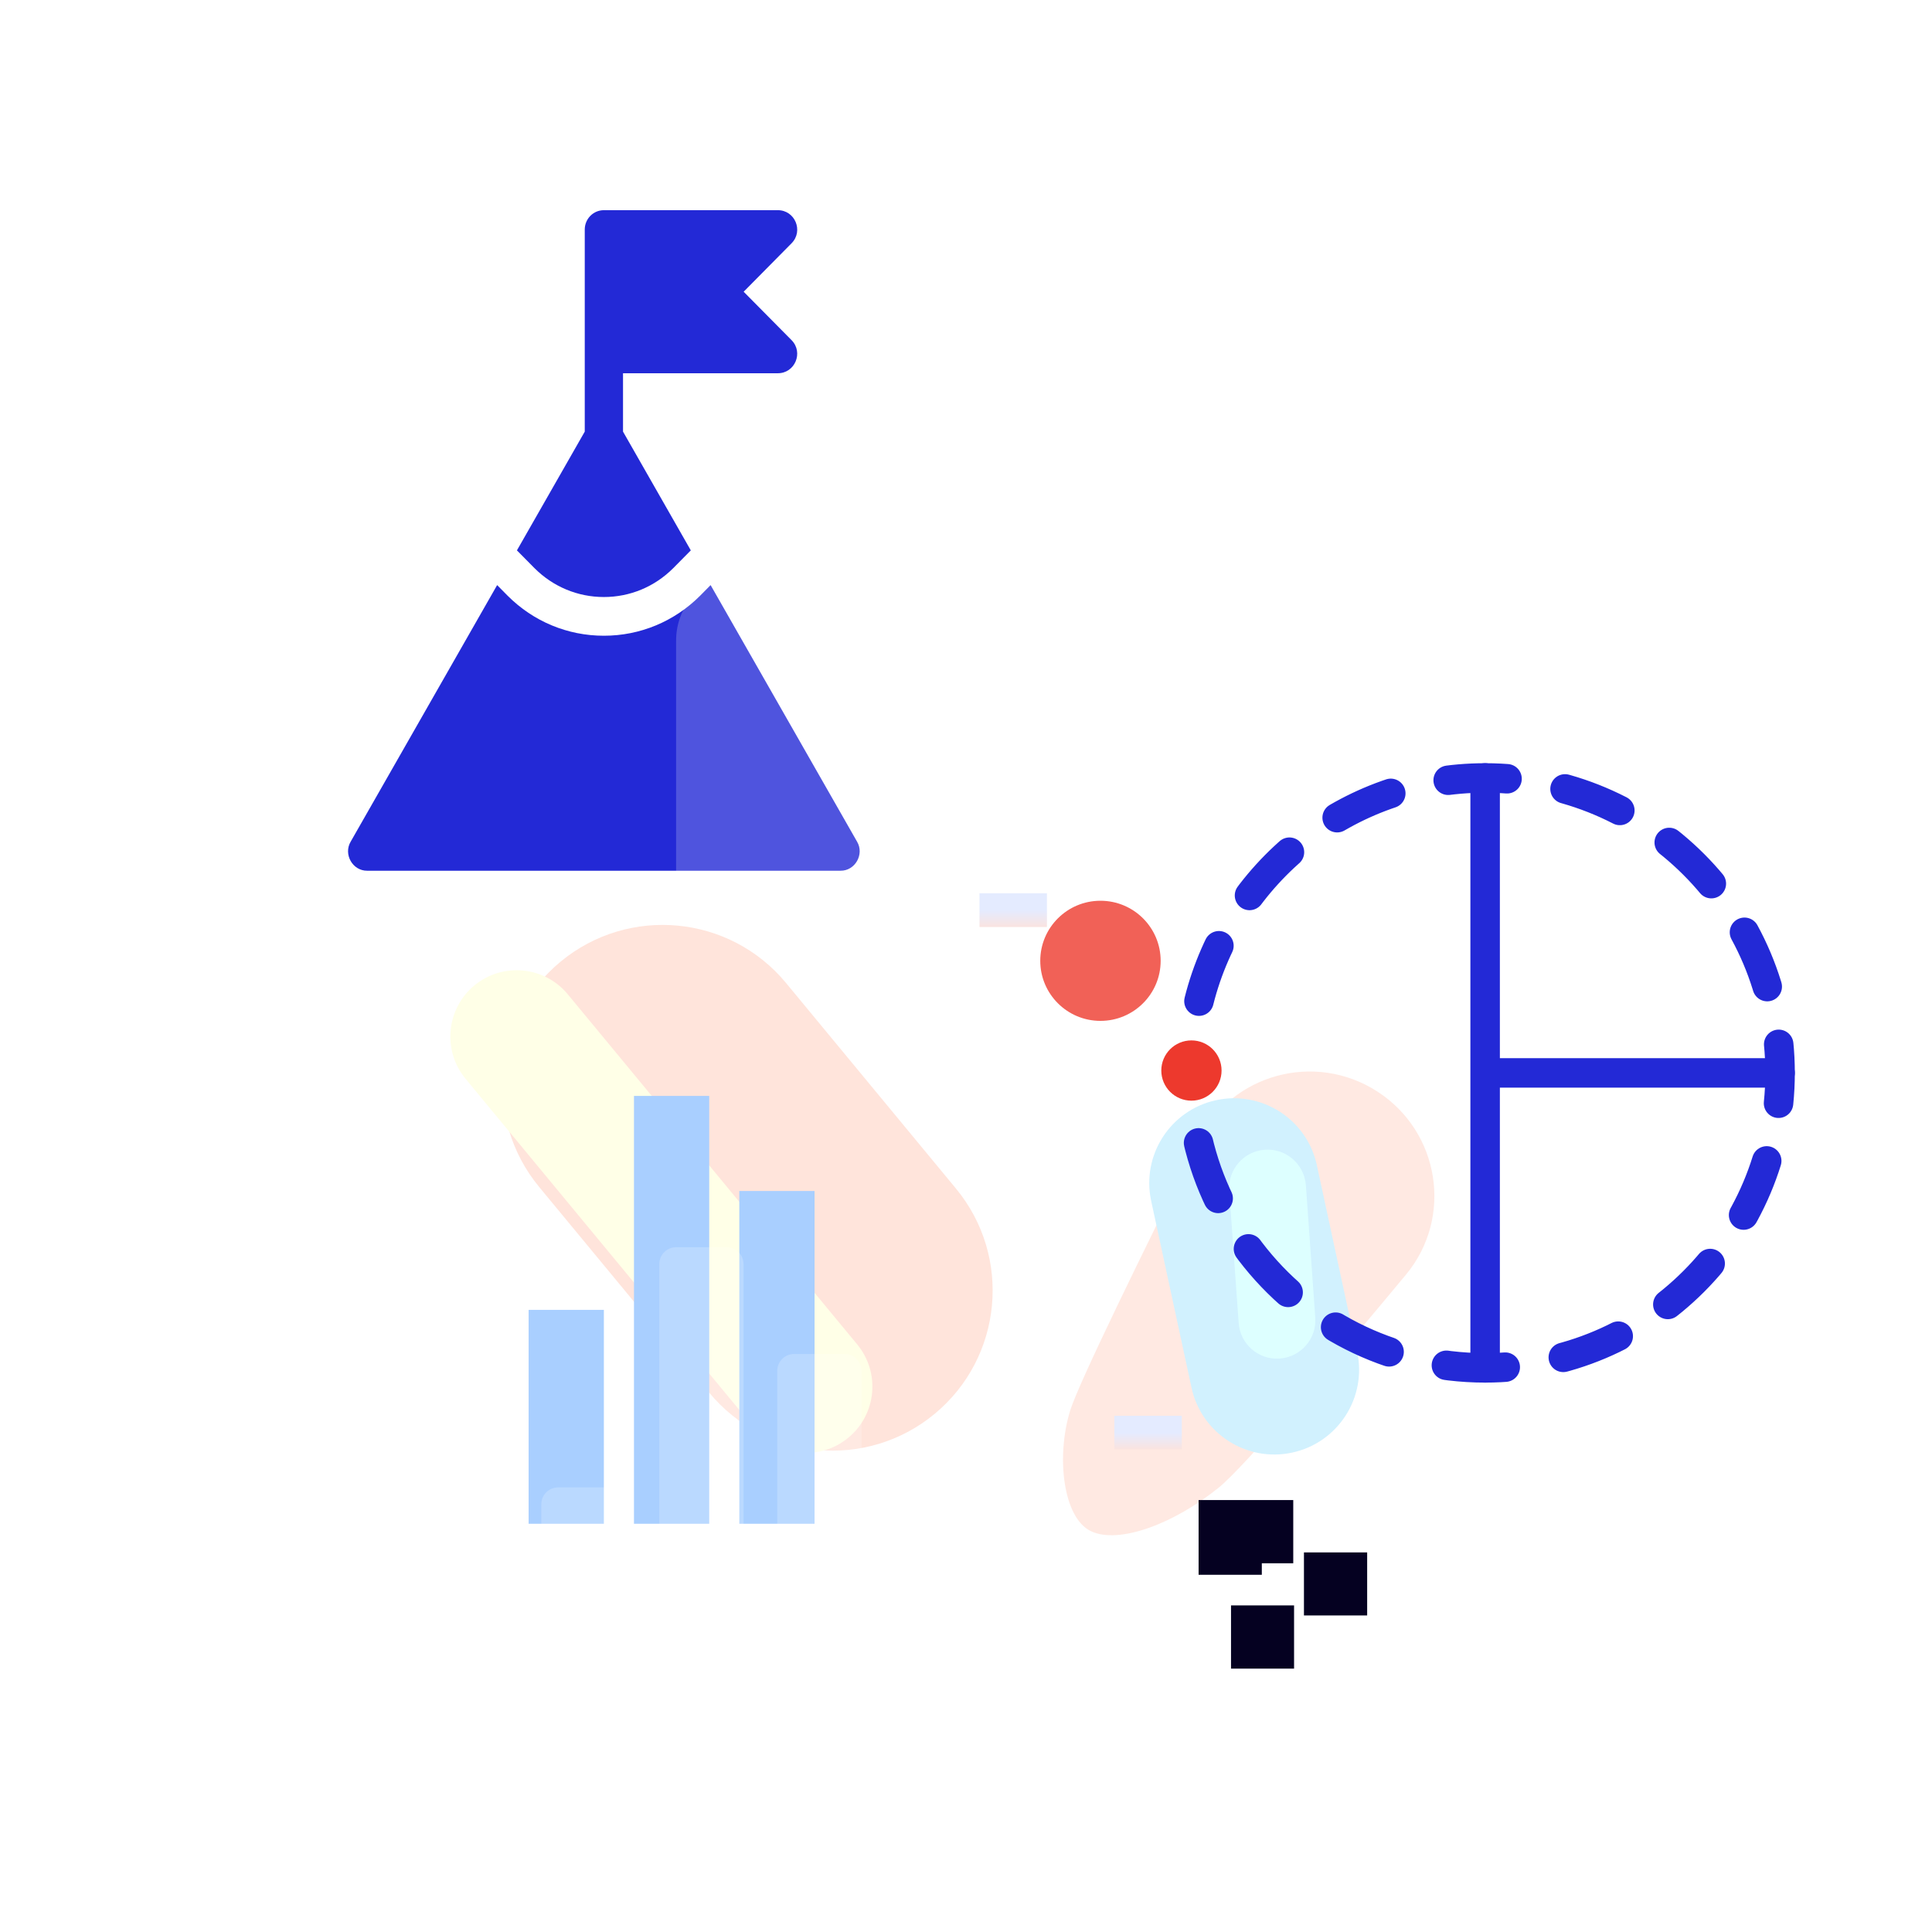 <svg width="57" height="57" viewBox="0 0 57 57" fill="none" xmlns="http://www.w3.org/2000/svg">
<path d="M15.769 16.762C16.318 17.311 17.045 17.614 17.816 17.614C18.587 17.614 19.313 17.312 19.861 16.764L20.381 16.238L18.381 12.734V11.012H22.942C23.454 11.017 23.711 10.4 23.355 10.037L21.94 8.607L23.355 7.176C23.712 6.812 23.454 6.196 22.942 6.201H17.816C17.504 6.201 17.252 6.457 17.252 6.772V12.734L15.251 16.238C15.48 16.47 15.769 16.762 15.769 16.762Z" fill="#2329D6"/>
<path d="M25.287 24.833L20.965 17.262L20.657 17.574C19.896 18.336 18.887 18.756 17.816 18.756C16.745 18.756 15.736 18.336 14.975 17.574L14.667 17.262L10.345 24.833C10.126 25.206 10.405 25.695 10.834 25.689H24.798C25.227 25.695 25.506 25.205 25.287 24.833Z" fill="#2329D6"/>
<g filter="url(#filter0_f_1_1495)">
<path d="M31.575 41.61C31.828 40.791 33.821 36.731 35.363 33.638C36.339 31.682 38.796 31.017 40.633 32.201C42.479 33.391 42.882 35.919 41.479 37.608C39.406 40.103 36.734 43.257 35.963 43.884C34.65 44.951 33.015 45.569 32.187 45.175C31.359 44.781 31.154 42.967 31.575 41.61Z" fill="#FFE4DB"/>
</g>
<g filter="url(#filter1_f_1_1495)">
<path d="M33.963 35.43C33.672 34.081 34.53 32.75 35.88 32.459C37.229 32.167 38.56 33.025 38.851 34.375L40.041 39.884C40.332 41.234 39.474 42.564 38.124 42.856C36.775 43.147 35.444 42.289 35.153 40.939L33.963 35.43Z" fill="#C5EDFE"/>
</g>
<g filter="url(#filter2_f_1_1495)">
<path d="M36.266 35.131C36.221 34.507 36.692 33.964 37.316 33.92C37.941 33.875 38.483 34.346 38.528 34.97L38.805 38.871C38.85 39.495 38.38 40.038 37.755 40.082C37.131 40.127 36.588 39.656 36.544 39.032L36.266 35.131Z" fill="#D4FFFF"/>
</g>
<ellipse cx="32.467" cy="28.347" rx="1.776" ry="1.772" fill="#ED392D"/>
<g filter="url(#filter3_biiii_1_1495)">
<path d="M19.45 17.901C19.45 16.803 20.341 15.912 21.439 15.912H42.325C43.423 15.912 44.313 16.803 44.313 17.901V41.273C44.313 44.568 41.642 47.24 38.346 47.24H21.439C20.341 47.24 19.45 46.349 19.45 45.251V17.901Z" fill="white" fill-opacity="0.2"/>
</g>
<path d="M28.898 26.852H32.877" stroke="url(#paint0_linear_1_1495)" stroke-width="0.995" stroke-dasharray="1.99 1.99"/>
<path d="M32.877 42.267H36.855" stroke="url(#paint1_linear_1_1495)" stroke-width="0.995" stroke-dasharray="1.99 1.99"/>
<g filter="url(#filter4_f_1_1495)">
<path d="M27.572 41.716C29.583 40.053 29.865 37.076 28.203 35.065L23.191 29.002C21.529 26.991 18.551 26.709 16.54 28.371C14.529 30.034 14.247 33.011 15.909 35.022L20.921 41.085C22.584 43.096 25.561 43.378 27.572 41.716Z" fill="#FFE4DB"/>
</g>
<g filter="url(#filter5_f_1_1495)">
<path d="M25.028 42.417C25.861 41.729 25.978 40.496 25.29 39.664L16.75 29.334C16.062 28.502 14.829 28.385 13.996 29.073C13.164 29.761 13.047 30.994 13.735 31.827L22.274 42.156C22.963 42.989 24.196 43.106 25.028 42.417Z" fill="#FFFFE7"/>
</g>
<path d="M35.373 29.537C36.319 25.754 39.74 22.952 43.816 22.952C48.622 22.952 52.518 26.848 52.518 31.654C52.518 36.46 48.622 40.356 43.816 40.356C40.988 40.356 38.475 39.007 36.886 36.917C36.102 35.888 35.544 34.678 35.282 33.362" stroke="#2329D6" stroke-width="0.87" stroke-linecap="round" stroke-linejoin="round" stroke-dasharray="1.74 1.74"/>
<path d="M43.816 31.654H52.518M43.816 22.952V31.654V22.952ZM43.816 40.356V31.654V40.356Z" stroke="#2329D6" stroke-width="0.87" stroke-linecap="round" stroke-linejoin="round"/>
<circle cx="35.151" cy="31.584" r="0.889" fill="#ED392D"/>
<rect x="36.295" y="45.189" width="3.108" height="3.108" stroke="#050121" stroke-width="1.865" stroke-dasharray="1.86 1.86"/>
<g filter="url(#filter6_f_1_1495)">
<path d="M15.596 38.645V44.956H17.816V38.645H15.596Z" fill="#A9CFFF"/>
</g>
<g filter="url(#filter7_f_1_1495)">
<path d="M21.812 35.138V44.956H24.032V35.138H21.812Z" fill="#A9CFFF"/>
</g>
<g filter="url(#filter8_f_1_1495)">
<path d="M18.704 32.333V44.956H20.924V32.333H18.704Z" fill="#A9CFFF"/>
</g>
<g filter="url(#filter9_biii_1_1495)">
<path d="M16.467 43.386C16.192 43.386 15.97 43.609 15.97 43.883V49.975C15.97 50.25 16.192 50.472 16.467 50.472H17.959C18.233 50.472 18.456 50.25 18.456 49.975V43.883C18.456 43.609 18.233 43.386 17.959 43.386H16.467Z" fill="white" fill-opacity="0.2"/>
<path d="M23.429 39.45C23.154 39.45 22.931 39.672 22.931 39.947V49.975C22.931 50.25 23.154 50.472 23.429 50.472H24.921C25.195 50.472 25.418 50.25 25.418 49.975V39.947C25.418 39.672 25.195 39.45 24.921 39.45H23.429Z" fill="white" fill-opacity="0.2"/>
<path d="M19.948 36.3C19.673 36.3 19.451 36.523 19.451 36.798V49.975C19.451 50.25 19.673 50.472 19.948 50.472H21.44C21.714 50.472 21.937 50.25 21.937 49.975V36.798C21.937 36.523 21.714 36.3 21.44 36.3H19.948Z" fill="white" fill-opacity="0.2"/>
</g>
<defs>
<filter id="filter0_f_1_1495" x="30.18" y="30.43" width="13.321" height="16.047" filterUnits="userSpaceOnUse" color-interpolation-filters="sRGB">
<feFlood flood-opacity="0" result="BackgroundImageFix"/>
<feBlend mode="normal" in="SourceGraphic" in2="BackgroundImageFix" result="shape"/>
<feGaussianBlur stdDeviation="0.591" result="effect1_foregroundBlur_1_1495"/>
</filter>
<filter id="filter1_f_1_1495" x="31.936" y="30.431" width="10.133" height="14.452" filterUnits="userSpaceOnUse" color-interpolation-filters="sRGB">
<feFlood flood-opacity="0" result="BackgroundImageFix"/>
<feBlend mode="normal" in="SourceGraphic" in2="BackgroundImageFix" result="shape"/>
<feGaussianBlur stdDeviation="0.985" result="effect1_foregroundBlur_1_1495"/>
</filter>
<filter id="filter2_f_1_1495" x="35.475" y="33.129" width="4.122" height="7.745" filterUnits="userSpaceOnUse" color-interpolation-filters="sRGB">
<feFlood flood-opacity="0" result="BackgroundImageFix"/>
<feBlend mode="normal" in="SourceGraphic" in2="BackgroundImageFix" result="shape"/>
<feGaussianBlur stdDeviation="0.394" result="effect1_foregroundBlur_1_1495"/>
</filter>
<filter id="filter3_biiii_1_1495" x="17.461" y="13.923" width="28.841" height="35.306" filterUnits="userSpaceOnUse" color-interpolation-filters="sRGB">
<feFlood flood-opacity="0" result="BackgroundImageFix"/>
<feGaussianBlur in="BackgroundImageFix" stdDeviation="0.995"/>
<feComposite in2="SourceAlpha" operator="in" result="effect1_backgroundBlur_1_1495"/>
<feBlend mode="normal" in="SourceGraphic" in2="effect1_backgroundBlur_1_1495" result="shape"/>
<feColorMatrix in="SourceAlpha" type="matrix" values="0 0 0 0 0 0 0 0 0 0 0 0 0 0 0 0 0 0 127 0" result="hardAlpha"/>
<feOffset dy="0.497"/>
<feGaussianBlur stdDeviation="0.995"/>
<feComposite in2="hardAlpha" operator="arithmetic" k2="-1" k3="1"/>
<feColorMatrix type="matrix" values="0 0 0 0 1 0 0 0 0 1 0 0 0 0 1 0 0 0 0.3 0"/>
<feBlend mode="normal" in2="shape" result="effect2_innerShadow_1_1495"/>
<feColorMatrix in="SourceAlpha" type="matrix" values="0 0 0 0 0 0 0 0 0 0 0 0 0 0 0 0 0 0 127 0" result="hardAlpha"/>
<feOffset dy="-0.497"/>
<feGaussianBlur stdDeviation="0.995"/>
<feComposite in2="hardAlpha" operator="arithmetic" k2="-1" k3="1"/>
<feColorMatrix type="matrix" values="0 0 0 0 1 0 0 0 0 1 0 0 0 0 1 0 0 0 0.5 0"/>
<feBlend mode="normal" in2="effect2_innerShadow_1_1495" result="effect3_innerShadow_1_1495"/>
<feColorMatrix in="SourceAlpha" type="matrix" values="0 0 0 0 0 0 0 0 0 0 0 0 0 0 0 0 0 0 127 0" result="hardAlpha"/>
<feOffset dy="0.497"/>
<feGaussianBlur stdDeviation="10.94"/>
<feComposite in2="hardAlpha" operator="arithmetic" k2="-1" k3="1"/>
<feColorMatrix type="matrix" values="0 0 0 0 1 0 0 0 0 1 0 0 0 0 1 0 0 0 0.45 0"/>
<feBlend mode="normal" in2="effect3_innerShadow_1_1495" result="effect4_innerShadow_1_1495"/>
<feColorMatrix in="SourceAlpha" type="matrix" values="0 0 0 0 0 0 0 0 0 0 0 0 0 0 0 0 0 0 127 0" result="hardAlpha"/>
<feOffset dx="0.497" dy="0.497"/>
<feGaussianBlur stdDeviation="0.497"/>
<feComposite in2="hardAlpha" operator="arithmetic" k2="-1" k3="1"/>
<feColorMatrix type="matrix" values="0 0 0 0 1 0 0 0 0 1 0 0 0 0 1 0 0 0 1 0"/>
<feBlend mode="normal" in2="effect4_innerShadow_1_1495" result="effect5_innerShadow_1_1495"/>
</filter>
<filter id="filter4_f_1_1495" x="9.853" y="22.316" width="24.406" height="25.456" filterUnits="userSpaceOnUse" color-interpolation-filters="sRGB">
<feFlood flood-opacity="0" result="BackgroundImageFix"/>
<feBlend mode="normal" in="SourceGraphic" in2="BackgroundImageFix" result="shape"/>
<feGaussianBlur stdDeviation="2.486" result="effect1_foregroundBlur_1_1495"/>
</filter>
<filter id="filter5_f_1_1495" x="8.314" y="23.652" width="22.397" height="24.187" filterUnits="userSpaceOnUse" color-interpolation-filters="sRGB">
<feFlood flood-opacity="0" result="BackgroundImageFix"/>
<feBlend mode="normal" in="SourceGraphic" in2="BackgroundImageFix" result="shape"/>
<feGaussianBlur stdDeviation="2.486" result="effect1_foregroundBlur_1_1495"/>
</filter>
<filter id="filter6_f_1_1495" x="13.607" y="36.656" width="6.198" height="10.29" filterUnits="userSpaceOnUse" color-interpolation-filters="sRGB">
<feFlood flood-opacity="0" result="BackgroundImageFix"/>
<feBlend mode="normal" in="SourceGraphic" in2="BackgroundImageFix" result="shape"/>
<feGaussianBlur stdDeviation="0.995" result="effect1_foregroundBlur_1_1495"/>
</filter>
<filter id="filter7_f_1_1495" x="19.823" y="33.149" width="6.198" height="13.796" filterUnits="userSpaceOnUse" color-interpolation-filters="sRGB">
<feFlood flood-opacity="0" result="BackgroundImageFix"/>
<feBlend mode="normal" in="SourceGraphic" in2="BackgroundImageFix" result="shape"/>
<feGaussianBlur stdDeviation="0.995" result="effect1_foregroundBlur_1_1495"/>
</filter>
<filter id="filter8_f_1_1495" x="16.715" y="30.344" width="6.198" height="16.601" filterUnits="userSpaceOnUse" color-interpolation-filters="sRGB">
<feFlood flood-opacity="0" result="BackgroundImageFix"/>
<feBlend mode="normal" in="SourceGraphic" in2="BackgroundImageFix" result="shape"/>
<feGaussianBlur stdDeviation="0.995" result="effect1_foregroundBlur_1_1495"/>
</filter>
<filter id="filter9_biii_1_1495" x="13.483" y="34.311" width="13.924" height="20.388" filterUnits="userSpaceOnUse" color-interpolation-filters="sRGB">
<feFlood flood-opacity="0" result="BackgroundImageFix"/>
<feGaussianBlur in="BackgroundImageFix" stdDeviation="0.995"/>
<feComposite in2="SourceAlpha" operator="in" result="effect1_backgroundBlur_1_1495"/>
<feBlend mode="normal" in="SourceGraphic" in2="effect1_backgroundBlur_1_1495" result="shape"/>
<feColorMatrix in="SourceAlpha" type="matrix" values="0 0 0 0 0 0 0 0 0 0 0 0 0 0 0 0 0 0 127 0" result="hardAlpha"/>
<feOffset dy="0.497"/>
<feGaussianBlur stdDeviation="0.995"/>
<feComposite in2="hardAlpha" operator="arithmetic" k2="-1" k3="1"/>
<feColorMatrix type="matrix" values="0 0 0 0 1 0 0 0 0 1 0 0 0 0 1 0 0 0 0.3 0"/>
<feBlend mode="normal" in2="shape" result="effect2_innerShadow_1_1495"/>
<feColorMatrix in="SourceAlpha" type="matrix" values="0 0 0 0 0 0 0 0 0 0 0 0 0 0 0 0 0 0 127 0" result="hardAlpha"/>
<feOffset dy="-0.497"/>
<feGaussianBlur stdDeviation="0.995"/>
<feComposite in2="hardAlpha" operator="arithmetic" k2="-1" k3="1"/>
<feColorMatrix type="matrix" values="0 0 0 0 1 0 0 0 0 1 0 0 0 0 1 0 0 0 0.5 0"/>
<feBlend mode="normal" in2="effect2_innerShadow_1_1495" result="effect3_innerShadow_1_1495"/>
<feColorMatrix in="SourceAlpha" type="matrix" values="0 0 0 0 0 0 0 0 0 0 0 0 0 0 0 0 0 0 127 0" result="hardAlpha"/>
<feOffset dy="0.497"/>
<feGaussianBlur stdDeviation="0.249"/>
<feComposite in2="hardAlpha" operator="arithmetic" k2="-1" k3="1"/>
<feColorMatrix type="matrix" values="0 0 0 0 1 0 0 0 0 1 0 0 0 0 1 0 0 0 0.95 0"/>
<feBlend mode="normal" in2="effect3_innerShadow_1_1495" result="effect4_innerShadow_1_1495"/>
</filter>
<linearGradient id="paint0_linear_1_1495" x1="30.887" y1="26.852" x2="30.887" y2="27.852" gradientUnits="userSpaceOnUse">
<stop stop-color="#E4EBFF"/>
<stop offset="0.607" stop-color="#FFE2D9"/>
</linearGradient>
<linearGradient id="paint1_linear_1_1495" x1="34.865" y1="42.267" x2="34.865" y2="43.267" gradientUnits="userSpaceOnUse">
<stop stop-color="#E4EBFF"/>
<stop offset="0.607" stop-color="#FFE2D9"/>
</linearGradient>
</defs>
</svg>
